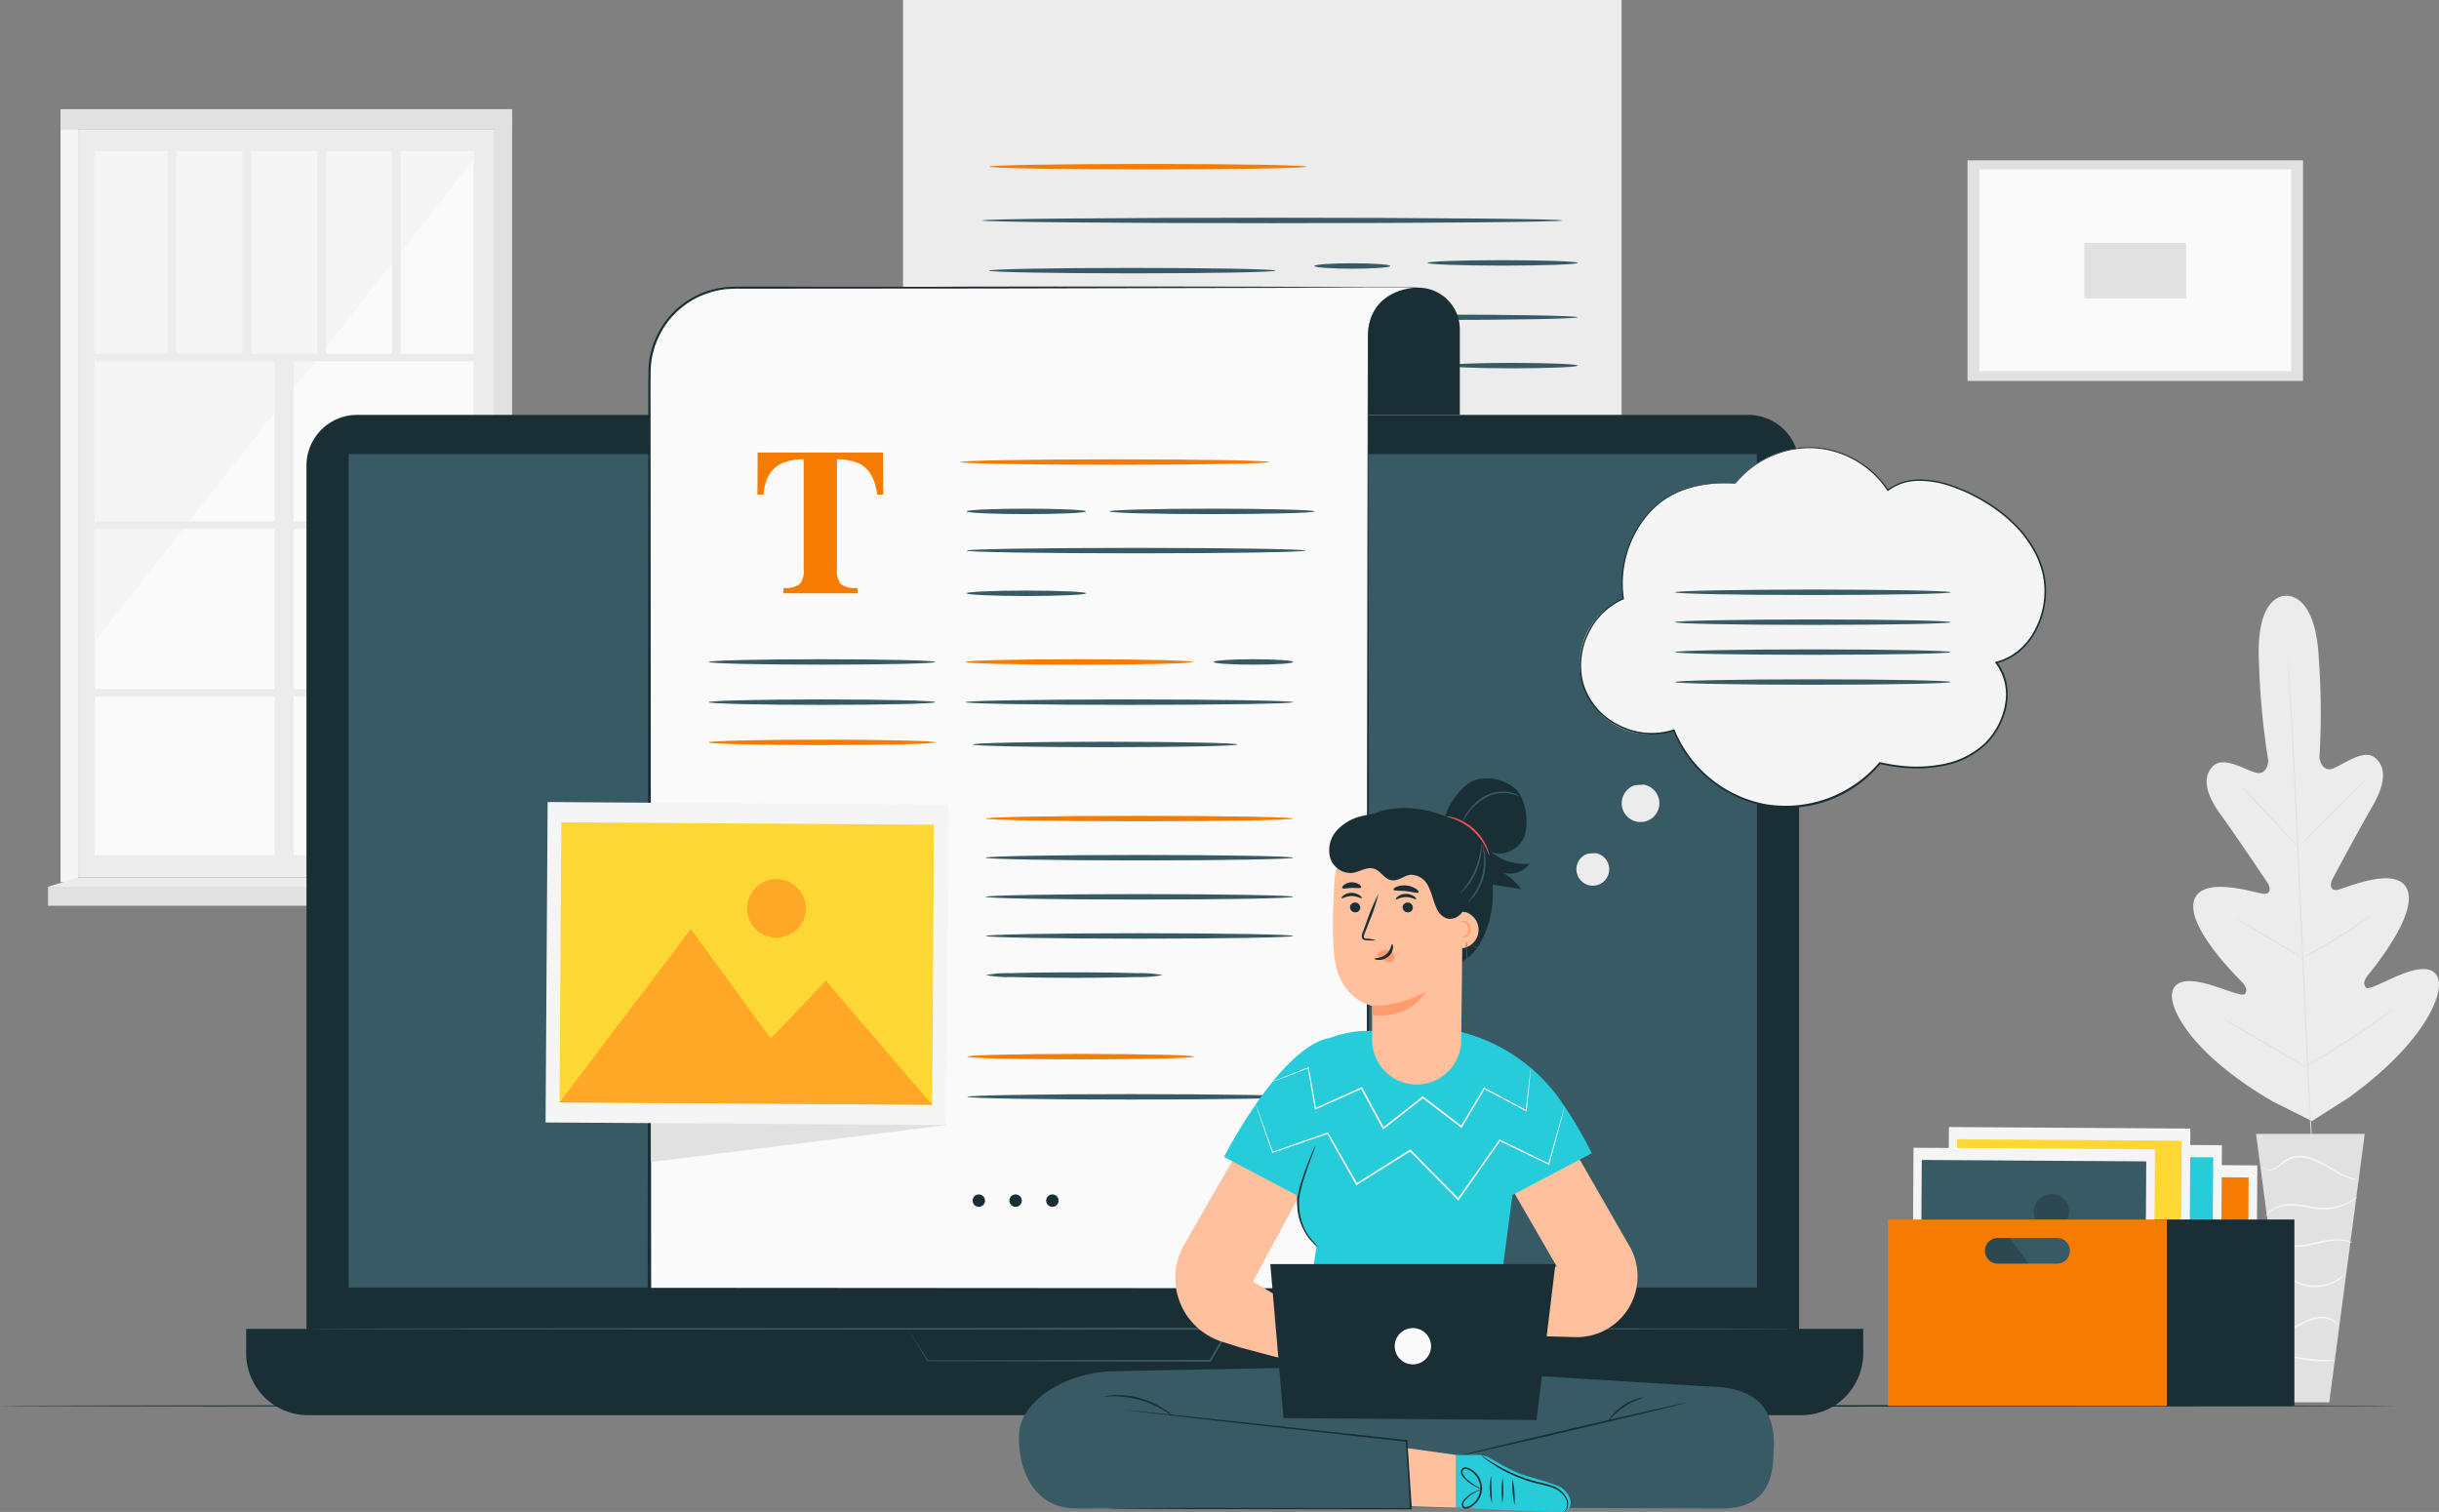 <svg id="Group_128070" data-name="Group 128070" xmlns="http://www.w3.org/2000/svg" xmlns:xlink="http://www.w3.org/1999/xlink" width="414.483" height="256.97" viewBox="0 0 414.483 256.97">
  <rect x="0" y="0" width="414.483" height="256.97" fill="#808080" stroke="none"/>
  <defs>
    <clipPath id="clip-path">
      <rect id="Rectangle_41279" data-name="Rectangle 41279" width="414.483" height="256.97" fill="none"/>
    </clipPath>
    <clipPath id="clip-path-3">
      <rect id="Rectangle_41263" data-name="Rectangle 41263" width="38.15" height="17.983" fill="none"/>
    </clipPath>
    <clipPath id="clip-path-4">
      <rect id="Rectangle_41264" data-name="Rectangle 41264" width="6.008" height="6.008" fill="none"/>
    </clipPath>
    <clipPath id="clip-path-5">
      <rect id="Rectangle_41267" data-name="Rectangle 41267" width="38.149" height="17.983" fill="none"/>
    </clipPath>
    <clipPath id="clip-path-8">
      <rect id="Rectangle_41272" data-name="Rectangle 41272" width="6.007" height="6.008" fill="none"/>
    </clipPath>
  </defs>
  <g id="Group_128069" data-name="Group 128069" clip-path="url(#clip-path)">
    <rect id="Rectangle_41242" data-name="Rectangle 41242" width="70.759" height="127.114" transform="translate(13.279 22.024)" fill="#ececec"/>
    <rect id="Rectangle_41243" data-name="Rectangle 41243" width="64.375" height="119.641" transform="translate(16.106 25.71)" fill="#fafafa"/>
    <path id="Path_192325" data-name="Path 192325" d="M91.595,44.858,27.219,126.746v-83.3H91.595Z" transform="translate(-11.113 -17.739)" fill="#f5f5f5"/>
    <rect id="Rectangle_41244" data-name="Rectangle 41244" width="65.773" height="1.274" transform="translate(16.107 60.127)" fill="#ececec"/>
    <rect id="Rectangle_41245" data-name="Rectangle 41245" width="65.773" height="1.274" transform="translate(16.107 88.618)" fill="#ececec"/>
    <rect id="Rectangle_41246" data-name="Rectangle 41246" width="65.773" height="1.274" transform="translate(16.107 117.109)" fill="#ececec"/>
    <rect id="Rectangle_41247" data-name="Rectangle 41247" width="3.253" height="87.979" transform="translate(46.668 60.764)" fill="#ececec"/>
    <rect id="Rectangle_41248" data-name="Rectangle 41248" width="1.473" height="35.054" transform="translate(28.502 25.71)" fill="#ececec"/>
    <rect id="Rectangle_41249" data-name="Rectangle 41249" width="1.473" height="35.054" transform="translate(41.21 25.71)" fill="#ececec"/>
    <rect id="Rectangle_41250" data-name="Rectangle 41250" width="1.473" height="35.054" transform="translate(53.919 25.71)" fill="#ececec"/>
    <rect id="Rectangle_41251" data-name="Rectangle 41251" width="1.473" height="35.054" transform="translate(66.627 25.71)" fill="#ececec"/>
    <rect id="Rectangle_41252" data-name="Rectangle 41252" width="2.993" height="130.057" transform="translate(10.286 19.867)" fill="#f5f5f5"/>
    <path id="Path_192326" data-name="Path 192326" d="M145.014,163.992l-2.993-1.146V33.576h2.993Z" transform="translate(-57.983 -13.708)" fill="#e1e1e1"/>
    <rect id="Rectangle_41253" data-name="Rectangle 41253" width="76.745" height="3.468" transform="translate(10.286 18.555)" fill="#e1e1e1"/>
    <rect id="Rectangle_41254" data-name="Rectangle 41254" width="80.894" height="3.231" transform="translate(8.163 150.711)" fill="#e1e1e1"/>
    <path id="Path_192327" data-name="Path 192327" d="M89.67,252.037l5.018,1.573H13.8l5.116-1.573Z" transform="translate(-5.632 -102.899)" fill="#ececec"/>
    <g id="Group_128068" data-name="Group 128068">
      <g id="Group_128067" data-name="Group 128067" clip-path="url(#clip-path)">
        <path id="Path_192328" data-name="Path 192328" d="M643.068,171.12s-5-.36-4.541,10.859a129.984,129.984,0,0,0,1.6,17.2s-.147,2.488-2.073,2-5.551-2.909-7.341-1.1c-1.856,1.877-1.2,4.756,1.266,8.147s7.585,11.018,8.045,11.709.634,1.952-.732,1.829-10.584-3.247-11.8,1.216,7.191,12.783,8.094,13.71.951,1.512.585,2.073-3.366-.781-6.024-1.562-5.878-1.221-6.366,1.412,3.217,10.342,17.093,18.444l6.675,3.333,6.318-4.03c13-9.449,15.912-17.489,15.162-20.061s-3.909-1.812-6.475-.769-5.417,2.679-5.837,2.157-.431-1.108.375-2.121,8.343-10.132,6.682-14.45-10.521-.288-11.868-.03-1.294-1.025-.911-1.746,4.723-8.835,6.834-12.455,2.48-6.55.444-8.233c-1.962-1.621-5.326,1.15-7.194,1.828s-2.263-1.782-2.263-1.782a130.047,130.047,0,0,0-.123-17.27c-.664-11.21-5.724-10.3-5.724-10.3" transform="translate(-254.654 -69.856)" fill="#ececec"/>
        <path id="Path_192329" data-name="Path 192329" d="M657.072,188.113s.014.079.027.234.031.395.053.688l.18,2.65c.153,2.3.35,5.632.577,9.749.458,8.234.993,19.613,1.541,32.183s1.056,23.955,1.467,32.191c.209,4.109.379,7.438.5,9.752.057,1.143.1,2.034.131,2.652q.018.441.028.69c.005.156,0,.236,0,.236s-.014-.079-.027-.234-.03-.395-.053-.689c-.042-.618-.1-1.508-.179-2.649-.153-2.3-.35-5.632-.578-9.749-.457-8.234-.992-19.615-1.542-32.189s-1.055-23.949-1.467-32.185c-.209-4.11-.378-7.439-.5-9.753-.057-1.143-.1-2.034-.132-2.652-.012-.295-.021-.524-.028-.691s0-.236,0-.236" transform="translate(-268.263 -76.801)" fill="#e1e1e1"/>
        <path id="Path_192330" data-name="Path 192330" d="M643.87,226.131a2.2,2.2,0,0,1,.415.346c.257.233.617.582,1.059,1.017.88.873,2.065,2.11,3.347,3.5l3.265,3.572.994,1.078a2.244,2.244,0,0,1,.348.413,2.163,2.163,0,0,1-.418-.343c-.256-.234-.617-.583-1.054-1.023-.873-.881-2.041-2.134-3.322-3.524l-3.289-3.547-1-1.073a2.211,2.211,0,0,1-.345-.416" transform="translate(-262.873 -92.323)" fill="#e1e1e1"/>
        <path id="Path_192331" data-name="Path 192331" d="M660.922,234.778c-.05-.05,2.391-2.606,5.452-5.71s5.584-5.58,5.634-5.53-2.391,2.605-5.453,5.71-5.584,5.579-5.634,5.53" transform="translate(-269.835 -91.264)" fill="#e1e1e1"/>
        <path id="Path_192332" data-name="Path 192332" d="M660.876,270.188a2.332,2.332,0,0,1,.465-.3l1.306-.733c1.1-.619,2.62-1.479,4.262-2.488s3.1-1.966,4.152-2.669l1.246-.831a2.3,2.3,0,0,1,.475-.281,2.3,2.3,0,0,1-.417.362c-.278.219-.686.528-1.2.9-1.026.743-2.472,1.73-4.121,2.74s-3.184,1.85-4.31,2.43c-.564.288-1.023.514-1.346.662a2.29,2.29,0,0,1-.511.208" transform="translate(-269.816 -107.329)" fill="#e1e1e1"/>
        <path id="Path_192333" data-name="Path 192333" d="M642.188,263.783a1.958,1.958,0,0,1,.462.217c.289.154.7.384,1.21.673,1.017.578,2.411,1.39,3.944,2.3s2.913,1.749,3.906,2.366c.5.309.9.562,1.169.743a1.986,1.986,0,0,1,.411.3,1.926,1.926,0,0,1-.462-.217c-.289-.154-.7-.383-1.21-.672-1.017-.578-2.411-1.391-3.944-2.3s-2.913-1.749-3.905-2.366c-.5-.308-.9-.562-1.169-.742a2,2,0,0,1-.411-.3" transform="translate(-262.186 -107.694)" fill="#e1e1e1"/>
        <path id="Path_192334" data-name="Path 192334" d="M638.48,292.638a3.144,3.144,0,0,1,.587.284l1.554.857c1.306.734,3.1,1.762,5.077,2.911s3.758,2.2,5.04,2.976l1.513.927a3.2,3.2,0,0,1,.537.37,3.2,3.2,0,0,1-.587-.284l-1.554-.857c-1.306-.733-3.1-1.762-5.078-2.911s-3.756-2.2-5.04-2.976l-1.512-.927a3.185,3.185,0,0,1-.537-.37" transform="translate(-260.673 -119.475)" fill="#e1e1e1"/>
        <path id="Path_192335" data-name="Path 192335" d="M662.177,299.536a3.648,3.648,0,0,1,.581-.389l1.623-.988c1.369-.834,3.257-1.993,5.305-3.329s3.876-2.589,5.192-3.506l1.56-1.083a3.624,3.624,0,0,1,.59-.374,3.7,3.7,0,0,1-.531.454c-.352.279-.868.674-1.514,1.15-1.29.956-3.1,2.237-5.158,3.573s-3.959,2.475-5.353,3.271c-.7.4-1.267.71-1.665.918a3.634,3.634,0,0,1-.63.3" transform="translate(-270.347 -118.344)" fill="#e1e1e1"/>
        <path id="Path_192336" data-name="Path 192336" d="M666.39,325.677H647.922L653.95,371.3h6.413Z" transform="translate(-264.528 -132.964)" fill="#e1e1e1"/>
        <path id="Path_192337" data-name="Path 192337" d="M649.541,333.857c-.008,0,.02.064.1.163a1.169,1.169,0,0,0,.446.318,2.235,2.235,0,0,0,1.95-.24,14.809,14.809,0,0,1,2.395-1.576,5.239,5.239,0,0,1,3.4.067,14.5,14.5,0,0,1,3.162,1.532,22.047,22.047,0,0,0,2.571,1.38,7.123,7.123,0,0,0,1.9.548,3.408,3.408,0,0,0,.536.036c.123,0,.187,0,.188-.015a9.637,9.637,0,0,1-2.533-.763,25.408,25.408,0,0,1-2.515-1.423,14.016,14.016,0,0,0-3.216-1.582,5.425,5.425,0,0,0-3.584-.039,4.727,4.727,0,0,0-1.35.834,10.485,10.485,0,0,1-1.057.819,2.169,2.169,0,0,1-1.8.312,1.835,1.835,0,0,1-.585-.372" transform="translate(-265.188 -135.536)" fill="#f5f5f5"/>
        <path id="Path_192338" data-name="Path 192338" d="M650.679,347.046c.025.015.146-.188.435-.489a4.109,4.109,0,0,1,1.475-.936,6.573,6.573,0,0,1,2.568-.387,27.066,27.066,0,0,1,3.214.438,11.049,11.049,0,0,0,3.29.136,9.04,9.04,0,0,0,2.589-.739,8.209,8.209,0,0,0,1.557-.925,2.2,2.2,0,0,0,.494-.444,16.448,16.448,0,0,1-2.135,1.174,9.461,9.461,0,0,1-2.537.659,11.345,11.345,0,0,1-3.21-.159,24.161,24.161,0,0,0-3.253-.418,6.5,6.5,0,0,0-2.656.467,3.881,3.881,0,0,0-1.482,1.054,2.657,2.657,0,0,0-.279.409c-.054.1-.078.154-.069.159" transform="translate(-265.652 -140.322)" fill="#f5f5f5"/>
        <path id="Path_192339" data-name="Path 192339" d="M666.145,356.081a1.57,1.57,0,0,0-.509-.264,5.444,5.444,0,0,0-1.53-.328,9.772,9.772,0,0,0-2.314.132c-.861.14-1.784.378-2.754.583a11.643,11.643,0,0,1-2.75.311,6,6,0,0,1-2.183-.472,5.04,5.04,0,0,1-1.656-1.233,1.409,1.409,0,0,0,.312.482,3.9,3.9,0,0,0,1.254.944,5.9,5.9,0,0,0,2.261.557,11.121,11.121,0,0,0,2.824-.293c.98-.208,1.9-.453,2.739-.6a10.614,10.614,0,0,1,2.255-.193,8.472,8.472,0,0,1,2.052.38" transform="translate(-266.375 -144.858)" fill="#f5f5f5"/>
        <path id="Path_192340" data-name="Path 192340" d="M653.438,366.913a3,3,0,0,1,1.793-.181,8.713,8.713,0,0,1,1.876.7,7.119,7.119,0,0,0,2.435.671,7.3,7.3,0,0,0,4.418-1.024,6.274,6.274,0,0,0,1.1-.846c.225-.239.34-.377.325-.391a16.111,16.111,0,0,1-1.531,1.053,7.57,7.57,0,0,1-4.284.908c-1.749-.1-3.091-1.143-4.3-1.28a2.752,2.752,0,0,0-1.393.121.916.916,0,0,0-.435.27" transform="translate(-266.779 -149.362)" fill="#f5f5f5"/>
        <path id="Path_192341" data-name="Path 192341" d="M655.176,380.693a3.55,3.55,0,0,0,1.54-.306c.928-.31,2.077-1.022,3.419-1.555a5.572,5.572,0,0,1,1.962-.411,3.618,3.618,0,0,1,1.578.36,3.5,3.5,0,0,1,1.141.984.836.836,0,0,0-.175-.389,2.534,2.534,0,0,0-.865-.783,3.623,3.623,0,0,0-1.674-.45,5.508,5.508,0,0,0-2.074.407c-1.391.554-2.5,1.287-3.389,1.639-.876.378-1.469.456-1.462.5" transform="translate(-267.489 -154.384)" fill="#f5f5f5"/>
        <path id="Path_192342" data-name="Path 192342" d="M656.707,389.331a4.3,4.3,0,0,0,1.169.38,21.507,21.507,0,0,0,5.886.578,4.324,4.324,0,0,0,1.221-.144c0-.091-1.871-.011-4.155-.241s-4.1-.66-4.121-.572" transform="translate(-268.114 -158.948)" fill="#f5f5f5"/>
        <rect id="Rectangle_41255" data-name="Rectangle 41255" width="57.021" height="37.49" transform="translate(334.359 27.252)" fill="#e1e1e1"/>
        <rect id="Rectangle_41256" data-name="Rectangle 41256" width="53.024" height="34.28" transform="translate(336.343 28.785)" fill="#fafafa"/>
        <rect id="Rectangle_41257" data-name="Rectangle 41257" width="17.298" height="9.433" transform="translate(354.206 41.281)" fill="#e1e1e1"/>
        <path id="Path_192343" data-name="Path 192343" d="M407.4,403.7c0,.085-91.208.154-203.692.154C91.188,403.854,0,403.785,0,403.7s91.188-.154,203.711-.154c112.484,0,203.692.069,203.692.154" transform="translate(0 -164.756)" fill="#1a2e35"/>
        <path id="Path_192344" data-name="Path 192344" d="M371.854,125.894H259.344V0H381.452V116.3a9.6,9.6,0,0,1-9.6,9.6" transform="translate(-105.883)" fill="#ececec"/>
        <path id="Path_192345" data-name="Path 192345" d="M380.643,63c0,.255-22.07.462-49.289.462s-49.293-.207-49.293-.462,22.066-.462,49.293-.462,49.289.207,49.289.462" transform="translate(-115.157 -25.533)" fill="#375a64"/>
        <path id="Path_192346" data-name="Path 192346" d="M332.746,77.414c0,.256-10.9.462-24.351.462s-24.354-.207-24.354-.462,10.9-.462,24.354-.462,24.351.207,24.351.462" transform="translate(-115.966 -31.417)" fill="#375a64"/>
        <path id="Path_192347" data-name="Path 192347" d="M390.374,76.079c0,.256-2.888.462-6.45.462s-6.45-.207-6.45-.462,2.888-.462,6.45-.462,6.45.207,6.45.462" transform="translate(-154.112 -30.872)" fill="#375a64"/>
        <path id="Path_192348" data-name="Path 192348" d="M435.49,75.19c0,.256-5.717.462-12.768.462s-12.769-.207-12.769-.462,5.716-.462,12.769-.462,12.768.207,12.768.462" transform="translate(-167.372 -30.509)" fill="#375a64"/>
        <path id="Path_192349" data-name="Path 192349" d="M327.87,91.207c0,.255-10.255.462-22.9.462s-22.906-.207-22.906-.462,10.254-.462,22.906-.462,22.9.207,22.9.462" transform="translate(-115.157 -37.049)" fill="#375a64"/>
        <path id="Path_192350" data-name="Path 192350" d="M418.6,90.809c0,.256-11.2.462-25.009.462s-25.012-.207-25.012-.462,11.2-.462,25.012-.462,25.009.207,25.009.462" transform="translate(-150.478 -36.886)" fill="#375a64"/>
        <path id="Path_192351" data-name="Path 192351" d="M437.743,104.688c0,.256-4.986.462-11.135.462s-11.136-.207-11.136-.462,4.985-.462,11.136-.462,11.135.207,11.135.462" transform="translate(-169.625 -42.552)" fill="#375a64"/>
        <path id="Path_192352" data-name="Path 192352" d="M338.01,47.553c0,.256-12.083.462-26.983.462s-26.986-.207-26.986-.462,12.08-.462,26.986-.462,26.983.207,26.983.462" transform="translate(-115.966 -19.226)" fill="#f57c00"/>
        <path id="Path_192353" data-name="Path 192353" d="M333.048,286.908H96.634a8.62,8.62,0,0,1-8.62-8.62v-150.5a8.62,8.62,0,0,1,8.62-8.62H333.048a8.62,8.62,0,0,1,8.62,8.62v150.5a8.62,8.62,0,0,1-8.62,8.62" transform="translate(-35.934 -48.653)" fill="#1a2e35"/>
        <path id="Path_192354" data-name="Path 192354" d="M334.971,396.353H81.219a10.531,10.531,0,0,1-10.531-10.532v-4.145H345.5v4.145a10.532,10.532,0,0,1-10.532,10.532" transform="translate(-28.86 -155.827)" fill="#1a2e35"/>
        <rect id="Rectangle_41258" data-name="Rectangle 41258" width="239.327" height="141.653" transform="translate(59.243 77.18)" fill="#375a64"/>
        <path id="Path_192355" data-name="Path 192355" d="M260.688,381.562s.085-.005.264-.008l.8-.008,3.126-.018,11.6-.047,38.772-.083h.286l-.145.247c-.488.836-1.012,1.733-1.538,2.637l-1.628,2.788-.047.082h-.094l-47.986-.09h-.041l-.021-.034-2.513-4.087-.632-1.035c-.14-.23-.2-.342-.2-.342s.086.124.238.359l.672,1.037,2.563,3.988-.063-.034,47.986-.09-.142.081,1.627-2.788,1.54-2.637.141.247-38.614-.083-11.651-.047-3.173-.018-.832-.008c-.189,0-.292-.008-.292-.008" transform="translate(-106.431 -155.713)" fill="#375a64"/>
        <line id="Line_454" data-name="Line 454" x2="253.654" transform="translate(52.08 225.848)" fill="#1a2e35"/>
        <path id="Path_192356" data-name="Path 192356" d="M341.668,381.569c0,.085-56.787.154-126.821.154-70.058,0-126.833-.069-126.833-.154s56.775-.154,126.833-.154c70.034,0,126.821.069,126.821.154" transform="translate(-35.934 -155.721)" fill="#375a64"/>
        <path id="Path_192357" data-name="Path 192357" d="M397.549,82.623h0a7.085,7.085,0,0,1,7.085,7.085v14.54H383.447V90.835a8.212,8.212,0,0,1,8.212-8.212Z" transform="translate(-156.55 -33.733)" fill="#1a2e35"/>
        <path id="Path_192358" data-name="Path 192358" d="M345.669,82.486c0,.085-19.991.137-44.645.115s-44.649-.108-44.649-.193,19.987-.137,44.65-.115,44.645.108,44.645.193" transform="translate(-104.67 -33.596)" fill="#1a2e35"/>
        <path id="Path_192359" data-name="Path 192359" d="M316.957,82.551l-8.836-.061-12.835.079H201a14.5,14.5,0,0,0-14.5,14.5V252.851H308.61V90.517c.358-7.948,8.346-7.966,8.346-7.966" transform="translate(-76.144 -33.678)" fill="#fafafa"/>
        <path id="Path_192360" data-name="Path 192360" d="M316.753,82.483l-73.626.161-36.814.028-4.6,0c-.771-.015-1.526.03-2.282.07a15.024,15.024,0,0,0-2.233.407,14.228,14.228,0,0,0-9.762,8.756,11.2,11.2,0,0,0-.366,1.074l-.282,1.1a15.69,15.69,0,0,0-.263,2.253c-.066,3.049-.015,6.13-.028,9.194l.1,147.254-.294-.294,122.107.079-.215.215.059-87.578.07-43.788.043-21.893.011-5.474.005-2.737a8.943,8.943,0,0,1,.057-1.367,7.384,7.384,0,0,1,.214-1.352,7.246,7.246,0,0,1,2.957-4.458,8.576,8.576,0,0,1,2.455-1.186,10.385,10.385,0,0,1,2.689-.467m0,0a10.33,10.33,0,0,0-2.685.478,8.549,8.549,0,0,0-2.447,1.194,7.211,7.211,0,0,0-2.927,4.45,7.3,7.3,0,0,0-.208,1.346,8.965,8.965,0,0,0-.052,1.364l.005,2.737.011,5.473.043,21.9.07,43.788.059,87.575V253h-.215l-122.107.079h-.295v-.295l.1-147.254c.017-3.072-.03-6.127.04-9.211a16,16,0,0,1,.274-2.312l.291-1.128a11.563,11.563,0,0,1,.377-1.1,14.588,14.588,0,0,1,10.022-8.966A15.371,15.371,0,0,1,199.4,82.4c.776-.041,1.552-.085,2.315-.069l4.6,0,36.813.028Z" transform="translate(-75.94 -33.61)" fill="#1a2e35"/>
        <path id="Path_192361" data-name="Path 192361" d="M217.563,129.991h21.308l.034,7.137h-1.019q-.5-3.831-2.869-5.182a8.836,8.836,0,0,0-3.975-.815v18.645a3.6,3.6,0,0,0,.683,2.594,4.379,4.379,0,0,0,2.842.64v.9H221.952v-.9a4.165,4.165,0,0,0,2.756-.648,3.608,3.608,0,0,0,.682-2.586V131.131a9.061,9.061,0,0,0-3.974.815q-2.541,1.386-2.869,5.182h-1.02Z" transform="translate(-88.81 -53.072)" fill="#f57c00"/>
        <path id="Path_192362" data-name="Path 192362" d="M328.318,132.392c0,.255-11.754.462-26.25.462s-26.253-.207-26.253-.462,11.752-.462,26.253-.462,26.25.207,26.25.462" transform="translate(-112.607 -53.863)" fill="#f57c00"/>
        <path id="Path_192363" data-name="Path 192363" d="M297.894,146.568c0,.255-4.544.462-10.149.462s-10.151-.207-10.151-.462,4.544-.462,10.151-.462,10.149.207,10.149.462" transform="translate(-113.334 -59.651)" fill="#375a64"/>
        <path id="Path_192364" data-name="Path 192364" d="M242.061,189.812c0,.256-8.631.462-19.275.462s-19.277-.206-19.277-.462,8.629-.462,19.277-.462,19.275.207,19.275.462" transform="translate(-83.087 -77.306)" fill="#375a64"/>
        <path id="Path_192365" data-name="Path 192365" d="M315.839,189.812c0,.256-8.631.462-19.275.462s-19.277-.206-19.277-.462,8.629-.462,19.277-.462,19.275.207,19.275.462" transform="translate(-113.208 -77.306)" fill="#f57c00"/>
        <path id="Path_192366" data-name="Path 192366" d="M242.061,201.36c0,.256-8.631.462-19.275.462s-19.277-.207-19.277-.462,8.629-.462,19.277-.462,19.275.207,19.275.462" transform="translate(-83.087 -82.021)" fill="#375a64"/>
        <path id="Path_192367" data-name="Path 192367" d="M242.061,212.909c0,.256-8.631.462-19.275.462s-19.277-.207-19.277-.462,8.629-.462,19.277-.462,19.275.207,19.275.462" transform="translate(-83.087 -86.736)" fill="#f57c00"/>
        <path id="Path_192368" data-name="Path 192368" d="M297.894,170.091c0,.256-4.544.462-10.149.462s-10.151-.207-10.151-.462,4.544-.462,10.151-.462,10.149.207,10.149.462" transform="translate(-113.334 -69.255)" fill="#375a64"/>
        <path id="Path_192369" data-name="Path 192369" d="M362.061,189.812c0,.256-3.03.462-6.766.462s-6.767-.206-6.767-.462,3.029-.462,6.767-.462,6.766.207,6.766.462" transform="translate(-142.294 -77.306)" fill="#375a64"/>
        <path id="Path_192370" data-name="Path 192370" d="M353.486,146.568c0,.255-7.8.462-17.415.462s-17.416-.207-17.416-.462,7.8-.462,17.416-.462,17.415.207,17.415.462" transform="translate(-130.097 -59.651)" fill="#375a64"/>
        <path id="Path_192371" data-name="Path 192371" d="M335.15,157.829c0,.256-12.885.462-28.776.462s-28.779-.207-28.779-.462,12.883-.462,28.779-.462,28.776.207,28.776.462" transform="translate(-113.334 -64.248)" fill="#375a64"/>
        <path id="Path_192372" data-name="Path 192372" d="M332.976,201.36c0,.256-12.467.462-27.843.462s-27.846-.207-27.846-.462,12.465-.462,27.846-.462,27.843.207,27.843.462" transform="translate(-113.208 -82.021)" fill="#375a64"/>
        <path id="Path_192373" data-name="Path 192373" d="M335.344,234.793c0,.256-11.7.462-26.127.462s-26.13-.207-26.13-.462,11.7-.462,26.13-.462,26.127.207,26.127.462" transform="translate(-115.577 -95.671)" fill="#f57c00"/>
        <path id="Path_192374" data-name="Path 192374" d="M335.344,246.033c0,.256-11.7.462-26.127.462s-26.13-.207-26.13-.462,11.7-.462,26.13-.462,26.127.207,26.127.462" transform="translate(-115.577 -100.26)" fill="#375a64"/>
        <path id="Path_192375" data-name="Path 192375" d="M335.344,257.273c0,.256-11.7.462-26.127.462s-26.13-.207-26.13-.462,11.7-.462,26.13-.462,26.127.207,26.127.462" transform="translate(-115.577 -104.848)" fill="#375a64"/>
        <path id="Path_192376" data-name="Path 192376" d="M335.344,268.512c0,.255-11.7.462-26.127.462s-26.13-.207-26.13-.462,11.7-.462,26.13-.462,26.127.207,26.127.462" transform="translate(-115.577 -109.437)" fill="#375a64"/>
        <path id="Path_192377" data-name="Path 192377" d="M313.171,279.752a20.97,20.97,0,0,1-4.405.327c-2.723.083-6.482.135-10.635.135s-7.916-.051-10.638-.135a20.96,20.96,0,0,1-4.4-.327,20.941,20.941,0,0,1,4.4-.327c2.722-.084,6.483-.136,10.638-.136s7.913.051,10.635.136a20.951,20.951,0,0,1,4.405.327" transform="translate(-115.577 -114.026)" fill="#375a64"/>
        <path id="Path_192378" data-name="Path 192378" d="M324.343,213.513c0,.256-10.077.462-22.5.462s-22.506-.207-22.506-.462,10.074-.462,22.506-.462,22.5.207,22.5.462" transform="translate(-114.044 -86.983)" fill="#375a64"/>
        <path id="Path_192379" data-name="Path 192379" d="M234.372,236.081l2.773,51.337-50.2,6.287-.038-58.06Z" transform="translate(-76.31 -96.207)" fill="#e1e1e1"/>
        <rect id="Rectangle_41259" data-name="Rectangle 41259" width="54.461" height="68.121" transform="translate(92.715 190.774) rotate(-89.632)" fill="#f5f5f5"/>
        <rect id="Rectangle_41260" data-name="Rectangle 41260" width="47.604" height="63.335" transform="translate(95.086 187.36) rotate(-89.632)" fill="#fdd835"/>
        <path id="Path_192380" data-name="Path 192380" d="M160.692,296.314,183,266.867l13.584,18.6,9.358-9.837,18.081,21.091Z" transform="translate(-65.606 -108.954)" fill="#ffa726"/>
        <path id="Path_192381" data-name="Path 192381" d="M224.542,257.49a4.987,4.987,0,1,1-4.955-5.018,4.987,4.987,0,0,1,4.955,5.018" transform="translate(-87.602 -103.077)" fill="#ffa726"/>
        <path id="Path_192382" data-name="Path 192382" d="M281.44,344.129a1.053,1.053,0,1,1-1.053-1.053,1.053,1.053,0,0,1,1.053,1.053" transform="translate(-114.044 -140.068)" fill="#1a2e35"/>
        <path id="Path_192383" data-name="Path 192383" d="M292,344.129a1.053,1.053,0,1,1-1.053-1.053A1.053,1.053,0,0,1,292,344.129" transform="translate(-118.356 -140.068)" fill="#1a2e35"/>
        <path id="Path_192384" data-name="Path 192384" d="M302.566,344.129a1.054,1.054,0,1,1-1.054-1.053,1.054,1.054,0,0,1,1.054,1.053" transform="translate(-122.669 -140.068)" fill="#1a2e35"/>
        <path id="Path_192385" data-name="Path 192385" d="M316.334,303.173c0,.255-8.631.462-19.275.462s-19.277-.207-19.277-.462,8.629-.462,19.277-.462,19.275.207,19.275.462" transform="translate(-113.41 -123.588)" fill="#f57c00"/>
        <path id="Path_192386" data-name="Path 192386" d="M333.472,314.721c0,.256-12.467.462-27.843.462s-27.846-.207-27.846-.462,12.465-.462,27.846-.462,27.843.207,27.843.462" transform="translate(-113.411 -128.303)" fill="#375a64"/>
        <rect id="Rectangle_41261" data-name="Rectangle 41261" width="32.805" height="41.033" transform="translate(342.368 230.609) rotate(-89.632)" fill="#f5f5f5"/>
        <rect id="Rectangle_41262" data-name="Rectangle 41262" width="28.675" height="38.15" transform="translate(343.795 228.552) rotate(-89.632)" fill="#f57c00"/>
        <g id="Group_128045" data-name="Group 128045" transform="translate(343.795 210.814)" opacity="0.2">
          <g id="Group_128044" data-name="Group 128044">
            <g id="Group_128043" data-name="Group 128043" clip-path="url(#clip-path-3)">
              <path id="Path_192387" data-name="Path 192387" d="M581,374.006l13.439-17.738,8.182,11.2,5.636-5.925,10.891,12.7Z" transform="translate(-581.001 -356.269)"/>
            </g>
          </g>
        </g>
        <g id="Group_128048" data-name="Group 128048" transform="translate(362.999 205.683)" opacity="0.2">
          <g id="Group_128047" data-name="Group 128047">
            <g id="Group_128046" data-name="Group 128046" clip-path="url(#clip-path-4)">
              <path id="Path_192388" data-name="Path 192388" d="M619.462,350.62a3,3,0,1,1-2.985-3.023,3,3,0,0,1,2.985,3.023" transform="translate(-613.454 -347.597)"/>
            </g>
          </g>
        </g>
        <rect id="Rectangle_41265" data-name="Rectangle 41265" width="32.805" height="41.033" transform="translate(336.35 227.183) rotate(-89.632)" fill="#f5f5f5"/>
        <rect id="Rectangle_41266" data-name="Rectangle 41266" width="28.675" height="38.15" transform="translate(337.778 225.127) rotate(-89.632)" fill="#26ccda"/>
        <g id="Group_128051" data-name="Group 128051" transform="translate(337.778 207.389)" opacity="0.2">
          <g id="Group_128050" data-name="Group 128050">
            <g id="Group_128049" data-name="Group 128049" clip-path="url(#clip-path-5)">
              <path id="Path_192389" data-name="Path 192389" d="M570.832,368.217l13.439-17.738,8.182,11.2,5.636-5.925,10.891,12.7Z" transform="translate(-570.832 -350.48)"/>
            </g>
          </g>
        </g>
        <g id="Group_128054" data-name="Group 128054" transform="translate(356.981 202.258)" opacity="0.2">
          <g id="Group_128053" data-name="Group 128053">
            <g id="Group_128052" data-name="Group 128052" clip-path="url(#clip-path-4)">
              <path id="Path_192390" data-name="Path 192390" d="M609.293,344.831a3,3,0,1,1-2.985-3.023,3,3,0,0,1,2.985,3.023" transform="translate(-603.285 -341.808)"/>
            </g>
          </g>
        </g>
        <rect id="Rectangle_41269" data-name="Rectangle 41269" width="32.805" height="41.033" transform="translate(330.991 224.352) rotate(-89.632)" fill="#f5f5f5"/>
        <rect id="Rectangle_41270" data-name="Rectangle 41270" width="28.675" height="38.151" transform="translate(332.419 222.296) rotate(-89.632)" fill="#fdd835"/>
        <g id="Group_128057" data-name="Group 128057" transform="translate(332.419 204.558)" opacity="0.2">
          <g id="Group_128056" data-name="Group 128056">
            <g id="Group_128055" data-name="Group 128055" clip-path="url(#clip-path-5)">
              <path id="Path_192391" data-name="Path 192391" d="M561.776,363.433,575.215,345.7l8.182,11.2,5.636-5.925,10.892,12.7Z" transform="translate(-561.776 -345.696)"/>
            </g>
          </g>
        </g>
        <g id="Group_128060" data-name="Group 128060" transform="translate(351.623 199.427)" opacity="0.2">
          <g id="Group_128059" data-name="Group 128059">
            <g id="Group_128058" data-name="Group 128058" clip-path="url(#clip-path-8)">
              <path id="Path_192392" data-name="Path 192392" d="M600.236,340.047a3,3,0,1,1-2.985-3.023,3,3,0,0,1,2.985,3.023" transform="translate(-594.229 -337.024)"/>
            </g>
          </g>
        </g>
        <rect id="Rectangle_41273" data-name="Rectangle 41273" width="32.805" height="41.033" transform="translate(324.974 227.876) rotate(-89.632)" fill="#f5f5f5"/>
        <rect id="Rectangle_41274" data-name="Rectangle 41274" width="28.675" height="38.15" transform="translate(326.402 225.819) rotate(-89.632)" fill="#375a64"/>
        <g id="Group_128063" data-name="Group 128063" transform="translate(326.402 208.082)" opacity="0.2">
          <g id="Group_128062" data-name="Group 128062">
            <g id="Group_128061" data-name="Group 128061" clip-path="url(#clip-path-5)">
              <path id="Path_192393" data-name="Path 192393" d="M551.607,369.388l13.439-17.738,8.182,11.2,5.636-5.925,10.891,12.7Z" transform="translate(-551.607 -351.65)"/>
            </g>
          </g>
        </g>
        <g id="Group_128066" data-name="Group 128066" transform="translate(345.605 202.951)" opacity="0.2">
          <g id="Group_128065" data-name="Group 128065">
            <g id="Group_128064" data-name="Group 128064" clip-path="url(#clip-path-8)">
              <path id="Path_192394" data-name="Path 192394" d="M590.067,346a3,3,0,1,1-2.985-3.023A3,3,0,0,1,590.067,346" transform="translate(-584.06 -342.979)"/>
            </g>
          </g>
        </g>
        <rect id="Rectangle_41277" data-name="Rectangle 41277" width="23.69" height="31.674" transform="translate(366.217 207.27)" fill="#1a2e35"/>
        <path id="Path_192395" data-name="Path 192395" d="M542.219,381.952H589.6V350.278h-47.38Zm28.727-24.178H560.873a2.18,2.18,0,1,1,0-4.36h10.073a2.18,2.18,0,0,1,0,4.36" transform="translate(-221.372 -143.008)" fill="#f57c00"/>
        <path id="Path_192396" data-name="Path 192396" d="M409.589,395.661l-44.058-2.7c-.278-.63-.463-1-.463-1l-11.941.238-3.886-.238s-.059.118-.153.318l-40.084.8c-7.991,0-16.393,4.875-16.393,11.106-.1,5.93,2.77,12.365,9.931,12.219l54.614-.183,54.614.183c7.161.146,9.054-4.172,9.065-9.294.837-9.54-5.139-11.373-11.244-11.452" transform="translate(-119.463 -160.028)" fill="#375a64"/>
        <path id="Path_192397" data-name="Path 192397" d="M317.866,421.761s.089-.01.263-.015l.772-.015,2.975-.028,10.989-.048,36.671-.049-.153.163c-.075-1.2-.155-2.479-.235-3.77-.164-2.642-.326-5.241-.48-7.713l.135.142-33.782-3.759-10.01-1.145-2.7-.323-.7-.091a1.489,1.489,0,0,1-.237-.041,1.544,1.544,0,0,1,.24.012l.7.063,2.7.27,10.02,1.053,33.793,3.657.128.014.008.128c.155,2.472.318,5.07.483,7.713.081,1.291.16,2.572.235,3.77l.011.163h-.164l-36.671-.049-10.989-.048-2.975-.028-.772-.015c-.174,0-.263-.015-.263-.015" transform="translate(-129.775 -165.378)" fill="#1a2e35"/>
        <path id="Path_192398" data-name="Path 192398" d="M328.808,404.308c-.034.041-.582-.4-1.544-.987a16.394,16.394,0,0,0-8.346-2.4c-1.127-.014-1.826.069-1.832.016a1.542,1.542,0,0,1,.484-.112,10.131,10.131,0,0,1,1.346-.121,14.507,14.507,0,0,1,8.465,2.434,10.135,10.135,0,0,1,1.076.818c.239.212.364.336.35.352" transform="translate(-129.457 -163.592)" fill="#1a2e35"/>
        <path id="Path_192399" data-name="Path 192399" d="M457.692,402.838c.019.083-8.671,2.184-19.407,4.693s-19.46,4.476-19.479,4.394,8.669-2.184,19.409-4.694,19.458-4.476,19.477-4.393" transform="translate(-170.986 -164.466)" fill="#1a2e35"/>
        <path id="Path_192400" data-name="Path 192400" d="M467.845,401.4a12.56,12.56,0,0,0-6.172,4.2,3.028,3.028,0,0,1,.592-.963,9.05,9.05,0,0,1,4.466-3.039,3.029,3.029,0,0,1,1.114-.2" transform="translate(-188.486 -163.874)" fill="#1a2e35"/>
        <path id="Path_192401" data-name="Path 192401" d="M432.468,316.873l13.955,24.293a10.322,10.322,0,0,1-9.241,15.46l-21.429-.6-.565-7.793,18.873-3.614-12.725-22.023Z" transform="translate(-169.509 -129.37)" fill="#ffc09d"/>
        <path id="Path_192402" data-name="Path 192402" d="M348.754,358.444l19.7,5.22.428-5.909-18.159-10.547,13.262-24.617-11.131-5.718L338.9,341.166a11.376,11.376,0,0,0,6.569,16.235Z" transform="translate(-137.808 -129.37)" fill="#ffc09d"/>
        <path id="Path_192403" data-name="Path 192403" d="M400.547,323.877l13.468-7.092a68.2,68.2,0,0,0-5.77-9.622,29.553,29.553,0,0,0-17.986-11.338h0l-15.491.183a20.5,20.5,0,0,0-5.524,1.272l.011-.06c-8.407,1.854-17.736,20.191-17.736,20.191l12.256,6.452.27,1.928a13.1,13.1,0,0,0,3.194,6.869l-3.569,23.473,39.777.822-5.065-16.81Z" transform="translate(-143.514 -120.777)" fill="#26ccda"/>
        <path id="Path_192404" data-name="Path 192404" d="M376.181,346.384a2.82,2.82,0,0,1-.592-.449,8.555,8.555,0,0,1-1.353-1.512,9.845,9.845,0,0,1-1.66-6.4,20.838,20.838,0,0,1,.91-3.569c.357-1.07.718-2.018,1.034-2.81s.588-1.424.785-1.857a3.253,3.253,0,0,1,.339-.659,3.613,3.613,0,0,1-.228.7l-.692,1.889c-.288.8-.627,1.751-.967,2.82a22.363,22.363,0,0,0-.873,3.518,10.147,10.147,0,0,0,.335,3.562,9.464,9.464,0,0,0,1.2,2.678,16.493,16.493,0,0,0,1.765,2.083" transform="translate(-152.097 -134.374)" fill="#1a2e35"/>
        <path id="Path_192405" data-name="Path 192405" d="M367.069,389.257l-2.246-26.182h48.452l-3.211,26.508Z" transform="translate(-148.947 -148.233)" fill="#1a2e35"/>
        <path id="Path_192406" data-name="Path 192406" d="M406.721,384.543a3.085,3.085,0,1,1-3.085-3.085,3.085,3.085,0,0,1,3.085,3.085" transform="translate(-163.533 -155.738)" fill="#fafafa"/>
        <path id="Path_192407" data-name="Path 192407" d="M404.331,415.966l8.226,1.149v8.942l-7.565-.2Z" transform="translate(-165.077 -169.827)" fill="#ffc09d"/>
        <path id="Path_192408" data-name="Path 192408" d="M418.233,417.906h3.7a4.1,4.1,0,0,1,2.05.55l1.95,1.126a30.356,30.356,0,0,0,3.408,1.625c2.249.722,6.032,1.7,6.829,2.31,2.275,1.754,1.583,3.829.334,4.046-1.1.191-18.27-.715-18.27-.715Z" transform="translate(-170.752 -170.619)" fill="#26ccda"/>
        <path id="Path_192409" data-name="Path 192409" d="M428.222,428.548a8.455,8.455,0,0,1-.14-4.668,133.244,133.244,0,0,0,.14,4.668" transform="translate(-174.666 -173.058)" fill="#1a2e35"/>
        <path id="Path_192410" data-name="Path 192410" d="M431.371,428.742a14.848,14.848,0,0,1,.034-4.268,14.845,14.845,0,0,1-.034,4.268" transform="translate(-176.06 -173.3)" fill="#1a2e35"/>
        <path id="Path_192411" data-name="Path 192411" d="M434.693,429.249a15.856,15.856,0,0,1-.343-4.4,15.861,15.861,0,0,1,.343,4.4" transform="translate(-177.308 -173.453)" fill="#1a2e35"/>
        <path id="Path_192412" data-name="Path 192412" d="M423.256,425.178a2.558,2.558,0,0,1-.759-.238,7.1,7.1,0,0,1-1.847-1.142c-.175-.15-.353-.314-.528-.5a2.1,2.1,0,0,1-.472-.667.93.93,0,0,1,.1-.918.694.694,0,0,1,.459-.253,1.175,1.175,0,0,1,.5.056,3.683,3.683,0,0,1,.774,6.552,2.342,2.342,0,0,1-.847.38.988.988,0,0,1-.483-.023.648.648,0,0,1-.373-.328.932.932,0,0,1,.109-.852,2.622,2.622,0,0,1,.475-.571,5.671,5.671,0,0,1,1.818-1.191,2.347,2.347,0,0,1,.766-.217c.007.024-.263.107-.717.326a6.135,6.135,0,0,0-1.713,1.236,2.46,2.46,0,0,0-.422.533.706.706,0,0,0-.086.623.488.488,0,0,0,.577.2,2.093,2.093,0,0,0,.739-.35,3.42,3.42,0,0,0-.7-6.046.583.583,0,0,0-.662.1.676.676,0,0,0-.075.656,3.612,3.612,0,0,0,.9,1.091,9.954,9.954,0,0,0,2.462,1.544" transform="translate(-171.301 -172.068)" fill="#1a2e35"/>
        <path id="Path_192413" data-name="Path 192413" d="M439.474,427.634a2.165,2.165,0,0,0,.451-.562,2.119,2.119,0,0,0-.243-1.866,4.156,4.156,0,0,0-2.285-1.723c-1.046-.376-2.294-.558-3.552-.95a24.75,24.75,0,0,1-6.11-2.784c-.726-.463-1.286-.878-1.665-1.173a3.306,3.306,0,0,1-.56-.495,3.628,3.628,0,0,1,.631.4c.4.264.974.649,1.709,1.084a27.569,27.569,0,0,0,6.085,2.675c1.239.388,2.475.573,3.562.979a4.3,4.3,0,0,1,2.378,1.885,2.191,2.191,0,0,1,.158,2.024,1.26,1.26,0,0,1-.381.421c-.109.069-.172.095-.176.086" transform="translate(-173.723 -170.69)" fill="#1a2e35"/>
        <path id="Path_192414" data-name="Path 192414" d="M409.366,306.6a.479.479,0,0,1,0,.126c-.007.1-.016.219-.027.369q-.047.517-.13,1.43c-.128,1.27-.31,3.088-.54,5.372l-.014.138-.124-.065-7.143-3.76.169-.047-3.879,6.546-.083.14-.13-.1-6.534-5.011h.188l-2.846,2.231-3.88,3.038-.143.111-.086-.159-3.7-6.837.185.062-7.838,3.492-.144.064-.026-.154c-.456-2.687-.853-5.024-1.183-6.971l.12.068L367.1,308.4l-1.193.442-.31.108a.423.423,0,0,1-.108.029.37.37,0,0,1,.1-.052l.3-.131,1.176-.485,4.458-1.789.1-.04.02.108c.349,1.944.767,4.278,1.247,6.96l-.17-.09,7.82-3.532.121-.055.064.118,3.712,6.829-.228-.047,3.878-3.04,2.847-2.23.094-.073.094.073,6.524,5.024-.212.04,3.91-6.529.063-.1.107.057,7.112,3.82-.138.073c.266-2.279.478-4.094.626-5.362q.115-.909.179-1.425c.021-.149.038-.269.053-.366a.5.5,0,0,1,.027-.123" transform="translate(-149.217 -125.126)" fill="#f5f5f5"/>
        <path id="Path_192415" data-name="Path 192415" d="M413.133,317.567a.809.809,0,0,1-.033.173l-.124.5c-.12.459-.29,1.106-.507,1.936-.459,1.7-1.117,4.148-1.939,7.2l-.031.117-.11-.053-8.347-4.007.164-.042-7.031,10.027-.1.147-.127-.128-6.757-6.849-1.418-1.438.192.022-9.106,5.71-.13.082-.075-.133-4.91-8.67.154.058-9.364,3.223-.089.03-.03-.088-2.078-6.026-.538-1.6c-.055-.171-.1-.307-.133-.414a.634.634,0,0,1-.037-.143.625.625,0,0,1,.062.134l.156.405.585,1.586,2.16,6-.12-.057,9.34-3.289.1-.036.053.094,4.94,8.652-.2-.051,9.1-5.723.1-.066.087.088,1.418,1.439,6.751,6.854-.229.019,7.062-10,.065-.091.1.049,8.321,4.06-.141.064c.86-3.041,1.548-5.479,2.027-7.175l.558-1.922.151-.495a.822.822,0,0,1,.06-.166" transform="translate(-147.234 -129.504)" fill="#f5f5f5"/>
        <path id="Path_192416" data-name="Path 192416" d="M418.566,238.062a8.682,8.682,0,0,1-6.614-2.088c2.156,1.088,5.027-.4,5.785-2.7s.137-6.558-1.746-8.071a7.466,7.466,0,0,0-6.493-1.4c-2.219.594-4.571,3.968-5.3,6.147l.041.066q-.512-.2-1.032-.379a17.782,17.782,0,0,0-7.659-.927,12.421,12.421,0,0,0-7,3.082L403.6,255.983a8.965,8.965,0,0,0,6.586-4.424,16.561,16.561,0,0,0,2.117-7.865c.034-.688.032-1.382,0-2.077l4.839.778a10.788,10.788,0,0,0-3.217-2.876,4.04,4.04,0,0,0,4.638-1.459" transform="translate(-158.635 -91.279)" fill="#1a2e35"/>
        <path id="Path_192417" data-name="Path 192417" d="M397.2,281.661a7.567,7.567,0,0,0,7.4-7.478l.35-30.088a2.4,2.4,0,0,0-2.143-2.429L390.1,238.453c-4.07-.431-6.776,4.581-7.033,8.666-.286,4.538-.456,10.09.082,13.475,1.081,6.808,6.3,7.675,6.3,7.675,0-.018,0,2.634.02,5.861A7.568,7.568,0,0,0,397.2,281.661Z" transform="translate(-156.285 -97.343)" fill="#ffc09d"/>
        <path id="Path_192418" data-name="Path 192418" d="M387.713,260.019a.874.874,0,0,0,.842.881.835.835,0,0,0,.9-.788.873.873,0,0,0-.841-.881.836.836,0,0,0-.9.788" transform="translate(-158.292 -105.836)" fill="#1a2e35"/>
        <path id="Path_192419" data-name="Path 192419" d="M385.276,257.363c.108.114.77-.376,1.71-.373s1.628.473,1.73.357c.05-.051-.06-.256-.36-.475a2.4,2.4,0,0,0-1.385-.427,2.3,2.3,0,0,0-1.36.439c-.289.222-.387.428-.334.479" transform="translate(-157.291 -104.699)" fill="#1a2e35"/>
        <path id="Path_192420" data-name="Path 192420" d="M402.819,260.019a.873.873,0,0,0,.842.881.836.836,0,0,0,.9-.788.873.873,0,0,0-.841-.881.835.835,0,0,0-.9.788" transform="translate(-164.459 -105.836)" fill="#1a2e35"/>
        <path id="Path_192421" data-name="Path 192421" d="M400.886,257.659c.108.114.771-.376,1.71-.373s1.628.473,1.73.357c.05-.051-.059-.256-.36-.475a2.4,2.4,0,0,0-1.385-.427,2.3,2.3,0,0,0-1.361.439c-.288.222-.386.428-.334.479" transform="translate(-163.664 -104.82)" fill="#1a2e35"/>
        <path id="Path_192422" data-name="Path 192422" d="M393.48,264.666a6.226,6.226,0,0,0-1.526-.275c-.24-.025-.467-.073-.508-.237a1.22,1.22,0,0,1,.16-.711l.709-1.827a31.387,31.387,0,0,0,1.594-4.779,31.538,31.538,0,0,0-1.975,4.639q-.355.962-.679,1.838a1.388,1.388,0,0,0-.125.942.6.6,0,0,0,.395.351,1.634,1.634,0,0,0,.408.056,6.115,6.115,0,0,0,1.547,0" transform="translate(-159.669 -104.859)" fill="#1a2e35"/>
        <path id="Path_192423" data-name="Path 192423" d="M394.035,287.181a17.321,17.321,0,0,0,9.119-2.433s-2.212,4.678-9.027,4.04Z" transform="translate(-160.873 -116.254)" fill="#ff9b6c"/>
        <path id="Path_192424" data-name="Path 192424" d="M395.738,273.454a1.693,1.693,0,0,1,1.518-.629,1.547,1.547,0,0,1,1.067.573.98.98,0,0,1,.075,1.12,1.138,1.138,0,0,1-1.232.311,3.549,3.549,0,0,1-1.2-.717,1.034,1.034,0,0,1-.269-.278.314.314,0,0,1,0-.35" transform="translate(-161.53 -111.383)" fill="#ff9b6c"/>
        <path id="Path_192425" data-name="Path 192425" d="M397.739,271.167c-.153-.009-.155,1.011-1.028,1.735s-1.959.612-1.966.754c-.014.064.242.2.7.211a2.543,2.543,0,0,0,1.642-.572,2.209,2.209,0,0,0,.8-1.454c.039-.427-.075-.679-.144-.673" transform="translate(-161.163 -110.71)" fill="#1a2e35"/>
        <path id="Path_192426" data-name="Path 192426" d="M400.178,255.026c.092.256,1.03.134,2.133.267,1.106.111,1.994.433,2.14.2.065-.109-.09-.35-.449-.6a3.736,3.736,0,0,0-3.255-.36c-.405.163-.609.364-.569.485" transform="translate(-163.379 -103.832)" fill="#1a2e35"/>
        <path id="Path_192427" data-name="Path 192427" d="M385.49,254.394c.165.214.812-.008,1.591-.018.778-.038,1.437.143,1.589-.08.066-.108-.038-.322-.326-.524a2.3,2.3,0,0,0-2.562.079c-.275.22-.365.439-.292.543" transform="translate(-157.375 -103.465)" fill="#1a2e35"/>
        <path id="Path_192428" data-name="Path 192428" d="M418.818,262.155a1.707,1.707,0,0,1,1.78.089,3.156,3.156,0,0,1-1.989,5.862" transform="translate(-170.906 -106.943)" fill="#ffc09d"/>
        <path id="Path_192429" data-name="Path 192429" d="M419.658,267.123c.019-.049.264.058.592-.093a1.184,1.184,0,0,0,.585-1.163,1.2,1.2,0,0,0-.727-1.092c-.341-.14-.592-.071-.606-.124-.023-.033.232-.214.681-.114a1.251,1.251,0,0,1,.666.415,1.516,1.516,0,0,1,.338.9,1.353,1.353,0,0,1-.852,1.417c-.463.121-.714-.114-.677-.142" transform="translate(-171.27 -107.991)" fill="#ff9b6c"/>
        <path id="Path_192430" data-name="Path 192430" d="M422.152,270.891a1.373,1.373,0,0,1,.312.22l.834.681,2.938,2.5.1.085-.083.1c-1.094,1.314-2.313,2.959-3.683,4.677-.31.388-.62.767-.921,1.122l-.251.3-.017-.388c-.124-2.772-.22-5.226-.274-6.988-.02-.838-.037-1.534-.05-2.076a3.85,3.85,0,0,1,.021-.756,3.9,3.9,0,0,1,.091.751c.037.541.085,1.236.143,2.072.109,1.759.241,4.211.375,6.983l-.269-.092.914-1.117c1.365-1.712,2.6-3.35,3.724-4.654l.015.185-2.867-2.579-.788-.736c-.179-.173-.27-.27-.261-.281" transform="translate(-171.904 -110.38)" fill="#375a64"/>
        <path id="Path_192431" data-name="Path 192431" d="M392.319,233.441a24.782,24.782,0,0,0-4.965.543,8.314,8.314,0,0,0-4.292,2.417,5.049,5.049,0,0,0-1.186,4.643,3.655,3.655,0,0,0,3.769,2.628c1.256-.168,2.459-1.1,3.67-.728,1.144.349,1.775,1.745,2.951,1.963s2.2-.828,3.372-.93a3.355,3.355,0,0,1,3,2.121c.578,1.168.8,2.488,1.378,3.655a2.962,2.962,0,0,0,1.753,1.669,2.411,2.411,0,0,0,2.123-.6,4.927,4.927,0,0,0,1.243-1.9,10.574,10.574,0,0,0-8.591-14.495" transform="translate(-155.84 -95.307)" fill="#1a2e35"/>
        <path id="Path_192432" data-name="Path 192432" d="M422.617,241.081c-.053.015-.211-.549-.63-1.383a9.867,9.867,0,0,0-5.267-4.759c-.871-.332-1.449-.432-1.439-.486,0-.021.15-.012.414.022a6.225,6.225,0,0,1,1.1.259,8.982,8.982,0,0,1,5.391,4.872,6.13,6.13,0,0,1,.368,1.066c.062.259.085.4.064.409" transform="translate(-169.547 -95.716)" fill="#ff4f5b"/>
        <path id="Path_192433" data-name="Path 192433" d="M429.789,228.21a11.285,11.285,0,0,0-1.64-.508,6.54,6.54,0,0,0-3.994.6,8.865,8.865,0,0,0-3.086,2.685c-.631.857-.926,1.457-.973,1.433a1.318,1.318,0,0,1,.162-.443,8.435,8.435,0,0,1,.633-1.115,8.291,8.291,0,0,1,3.127-2.836,6.342,6.342,0,0,1,4.174-.538,4.677,4.677,0,0,1,1.209.451c.266.149.4.256.388.271" transform="translate(-171.512 -92.818)" fill="#375a64"/>
        <path id="Path_192434" data-name="Path 192434" d="M422.888,242.325a4.309,4.309,0,0,1,.011,1.4,11.111,11.111,0,0,1-2.648,6.142,4.3,4.3,0,0,1-1.025.954,14.262,14.262,0,0,0,3.663-8.5" transform="translate(-171.156 -98.934)" fill="#375a64"/>
        <path id="Path_192435" data-name="Path 192435" d="M424.028,242.57c.02-.006.078.132.166.39a6.556,6.556,0,0,1,.267,1.122,9.609,9.609,0,0,1-1.825,7.222,6.64,6.64,0,0,1-.767.861c-.2.185-.317.279-.332.264-.038-.038.383-.464.923-1.252a10.614,10.614,0,0,0,1.785-7.066c-.1-.95-.27-1.525-.217-1.541" transform="translate(-172.1 -99.034)" fill="#375a64"/>
        <path id="Path_192436" data-name="Path 192436" d="M454.715,245.126a2.788,2.788,0,1,0,1.275-.1" transform="translate(-184.882 -100.039)" fill="#ececec"/>
        <path id="Path_192437" data-name="Path 192437" d="M468.043,225.472a3.2,3.2,0,1,0,1.462-.109" transform="translate(-190.211 -92.009)" fill="#ececec"/>
        <path id="Path_192438" data-name="Path 192438" d="M480.216,134.707c-5.353-.452-10.768.743-14.438,4.665a18.131,18.131,0,0,0-4.614,14.875,11.98,11.98,0,0,0,8.592,22.358,20.587,20.587,0,0,0,35.007,5.573c5.584,1.262,11.851,1.18,16.542-2.1s6.815-10.5,3.24-14.973c6.433-1.566,9.7-9.6,7.794-15.939s-7.618-10.89-13.716-13.466c-4.031-1.7-9.057-2.592-12.5.114a15.921,15.921,0,0,0-25.911-1.107" transform="translate(-185.298 -52.491)" fill="#f5f5f5"/>
        <path id="Path_192439" data-name="Path 192439" d="M480.136,134.66s.105-.143.324-.413A13.417,13.417,0,0,1,481.5,133.1a16.075,16.075,0,0,1,4.944-3.317,16.392,16.392,0,0,1,4.178-1.182,15.321,15.321,0,0,1,5.178.159A16.359,16.359,0,0,1,501.337,131a16.188,16.188,0,0,1,4.8,4.709l-.151-.025a8.653,8.653,0,0,1,5.065-1.738,16.42,16.42,0,0,1,5.7.91,29.8,29.8,0,0,1,5.588,2.563,26.239,26.239,0,0,1,5.181,3.909,19.37,19.37,0,0,1,4,5.5,16.286,16.286,0,0,1,1.14,3.346,14.3,14.3,0,0,1-2.073,10.575,11.2,11.2,0,0,1-2.6,2.778,10.317,10.317,0,0,1-3.49,1.67l.081-.237a8.427,8.427,0,0,1,1.589,3.379,10.184,10.184,0,0,1,.093,3.8,12.5,12.5,0,0,1-3.536,6.821,14.382,14.382,0,0,1-7.043,3.6,23.8,23.8,0,0,1-8.109.239c-.991-.121-1.966-.314-2.926-.518l.153-.052a20.6,20.6,0,0,1-29.377,2.5,20.827,20.827,0,0,1-5.88-8.119l.178.081a12.379,12.379,0,0,1-9.933-1.038,11.645,11.645,0,0,1-5.812-7.366,12.507,12.507,0,0,1,1.2-8.682,12.094,12.094,0,0,1,5.862-5.5l-.065.114a18.244,18.244,0,0,1,.369-7.027,18.544,18.544,0,0,1,2.553-5.724,17.953,17.953,0,0,1,1.768-2.22,14.2,14.2,0,0,1,1.98-1.723,14.7,14.7,0,0,1,4.081-2.05,19.806,19.806,0,0,1,6.22-.93,19.316,19.316,0,0,1,2.188.117s-.189,0-.556-.021-.915-.038-1.633-.036a20.12,20.12,0,0,0-6.183.98,14.626,14.626,0,0,0-4.033,2.056,14.129,14.129,0,0,0-1.951,1.714,17.892,17.892,0,0,0-1.741,2.206,18.411,18.411,0,0,0-2.507,5.677,18.069,18.069,0,0,0-.344,6.949l.012.082-.077.033a11.883,11.883,0,0,0-5.737,5.415,12.272,12.272,0,0,0-1.164,8.514,11.387,11.387,0,0,0,5.7,7.191,12.112,12.112,0,0,0,9.708,1.007l.128-.044.05.126a20.917,20.917,0,0,0,15.059,12.532,20.838,20.838,0,0,0,19.7-7.005l.06-.072.093.02c.95.2,1.917.394,2.9.514a23.516,23.516,0,0,0,8-.234,14.09,14.09,0,0,0,6.9-3.516,12.2,12.2,0,0,0,3.452-6.652,8.865,8.865,0,0,0-1.616-6.943l-.142-.178.223-.059a10.02,10.02,0,0,0,3.384-1.617,10.914,10.914,0,0,0,2.536-2.7,14.021,14.021,0,0,0,2.042-10.358,16.024,16.024,0,0,0-1.115-3.286,19.108,19.108,0,0,0-3.939-5.433,25.966,25.966,0,0,0-5.124-3.88,29.621,29.621,0,0,0-5.536-2.553,16.2,16.2,0,0,0-5.622-.912,8.438,8.438,0,0,0-4.945,1.679l-.09.069-.062-.094a16.011,16.011,0,0,0-4.723-4.665,16.219,16.219,0,0,0-5.471-2.238,15.211,15.211,0,0,0-5.126-.18,16.459,16.459,0,0,0-9.1,4.4,15.245,15.245,0,0,0-1.057,1.123c-.225.264-.347.394-.347.394" transform="translate(-185.218 -52.444)" fill="#1a2e35"/>
        <path id="Path_192440" data-name="Path 192440" d="M527.9,169.8c0,.256-10.493.462-23.434.462s-23.437-.207-23.437-.462,10.491-.462,23.437-.462,23.434.207,23.434.462" transform="translate(-196.389 -69.134)" fill="#375a64"/>
        <path id="Path_192441" data-name="Path 192441" d="M527.9,178.389c0,.256-10.493.462-23.434.462s-23.437-.207-23.437-.462,10.491-.462,23.437-.462,23.434.207,23.434.462" transform="translate(-196.389 -72.642)" fill="#375a64"/>
        <path id="Path_192442" data-name="Path 192442" d="M527.9,186.982c0,.256-10.493.462-23.434.462s-23.437-.207-23.437-.462,10.491-.462,23.437-.462,23.434.207,23.434.462" transform="translate(-196.389 -76.151)" fill="#375a64"/>
        <path id="Path_192443" data-name="Path 192443" d="M527.9,195.576c0,.256-10.493.462-23.434.462s-23.437-.207-23.437-.462,10.491-.462,23.437-.462,23.434.207,23.434.462" transform="translate(-196.389 -79.659)" fill="#375a64"/>
      </g>
    </g>
  </g>
</svg>
